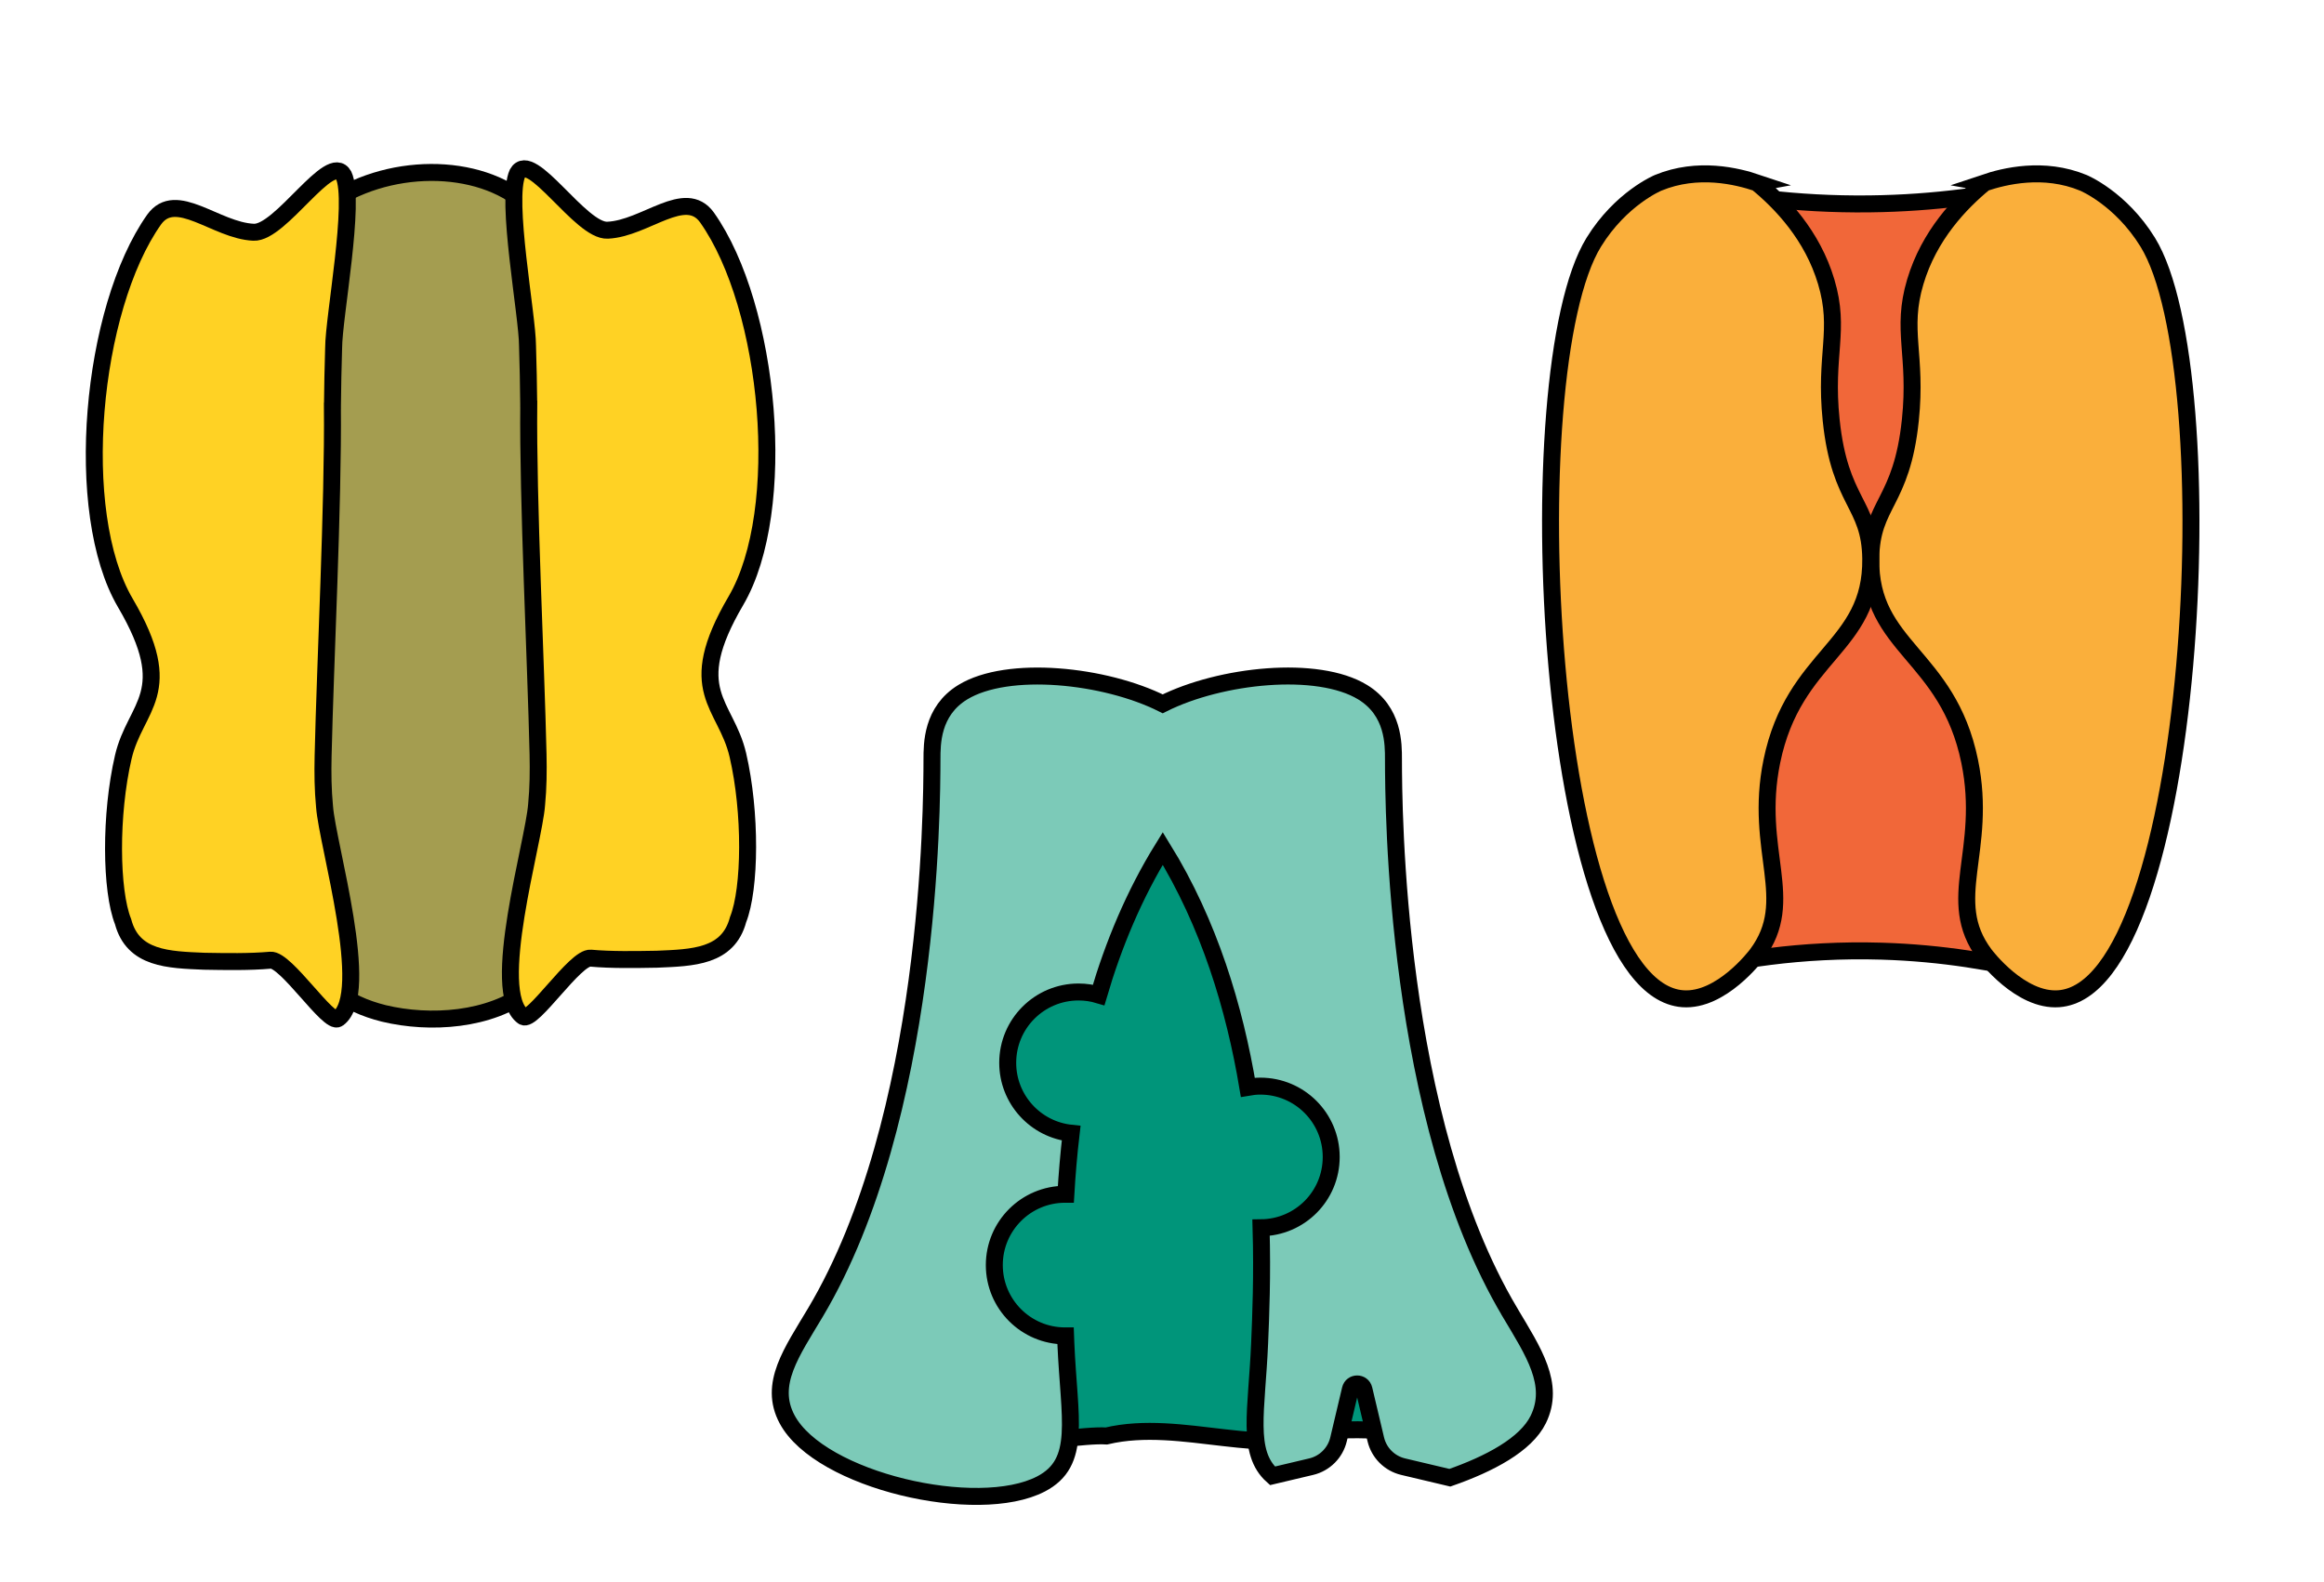 <?xml version="1.0" encoding="UTF-8"?>
<svg id="b" data-name="Layer 2" xmlns="http://www.w3.org/2000/svg" width="548" height="373" viewBox="0 0 548 373">
  <defs>
    <style>
      .e {
        fill: #fff;
      }

      .f {
        fill: #f16739;
      }

      .f, .g, .h, .i, .j, .k {
        stroke: #000;
        stroke-miterlimit: 10;
        stroke-width: 4px;
      }

      .g {
        fill: #00957a;
      }

      .h {
        fill: #a49d50;
      }

      .i {
        fill: #ffd224;
      }

      .j {
        fill: #faaf3b;
      }

      .k {
        fill: #7ccab8;
      }
    </style>
  </defs>
  <g id="c" data-name="Layer 2">
    <rect class="e" width="548" height="373"/>
    <g>
      <path class="h" d="M124.74,233.54c-9.16,7.17-23.36,8.06-34.23,5.45-8.94-2.23-16.26-7.11-19.57-17.6-3.12-9.93-3.08-22.34-3.25-33.45-.1-28.69-.02-61.98-.03-90.04.27-14.36-3.84-38.24,6.37-47.23,13.36-11.77,35.38-13.15,48.01-4.15,5.21,3.71,6.77,3.41,10.22,9.06,4.68,7.67,3.19,16.24,3.54,26.35.37,19,.12,39.82.19,59.93-.03,16.87.05,32.1-.05,47.21-.45,17.42.14,35.21-11.16,44.45l-.03.02h0Z"/>
      <g>
        <path class="i" d="M78.38,95.74c.22,23.25-1.69,60.48-2.19,82.56-.09,4.07-.05,7.93.34,11.95.64,8.89,11.2,44.18,3.19,49.96-2.17,1.59-12.31-14.12-15.94-13.77-4.91.44-10.54.34-15.61.25-8.43-.36-16.81-.51-19.15-9.34-2.92-7.32-3.09-25.28.05-38.8,2.83-12.19,13-15.02.48-36.37-12.56-21.42-8.09-69.35,6.79-90.4,5.14-7.17,14.56,2.61,23.45,2.99,6.37.34,18.09-19.14,21.24-13.44,2.89,6.11-2.35,33.55-2.36,40.72-.13,4.53-.25,9.19-.28,13.64v.04h0Z"/>
        <path class="i" d="M124.68,95.26c-.22,23.25,1.69,60.48,2.19,82.56.09,4.07.05,7.93-.34,11.95-.64,8.89-11.2,44.18-3.19,49.96,2.17,1.59,12.31-14.12,15.94-13.77,4.91.44,10.54.34,15.61.25,8.43-.36,16.81-.51,19.15-9.34,2.92-7.32,3.09-25.28-.05-38.8-2.83-12.19-13-15.02-.48-36.37,12.56-21.42,8.09-69.35-6.79-90.4-5.14-7.17-14.56,2.61-23.45,2.99-6.37.34-18.09-19.14-21.24-13.44-2.89,6.11,2.35,33.55,2.36,40.72.13,4.53.25,9.19.28,13.64v.04h0Z"/>
      </g>
    </g>
    <g>
      <path class="g" d="M315.35,337.3c-16.74,7.05-36.63-2.87-54.46,1.34-10.14-.66-46.72,8.59-40.39-9.8,3.81-8.56,10.26-32.87,10.76-42.94,4.61-39.91,11.73-61.75,1.76-100.92,4.91-27.89,35.46,1.34,53.75-8.94,10.72-.39,37.63-12.57,35.05,6.56-8.59,37.49,29.81,104.46,21.77,142.11-3.76,24.2-.64,11.09-28.23,12.59Z"/>
      <path class="k" d="M356.04,309.48c-27.23-45.79-27.43-119.16-27.46-130.42,0-3.56.08-11.33-7.26-15.82-10.62-6.5-33.5-4.11-47.15,2.74-13.65-6.85-36.53-9.23-47.15-2.74-7.34,4.49-7.25,12.26-7.26,15.82-.03,11.26-.23,84.63-27.46,130.42-5.55,9.34-11.16,16.91-6.69,25.25,7.76,14.46,44.92,23.01,59.87,15.22,9.72-5.06,6.61-15.27,5.85-33.17-.02-.56-.05-1.14-.07-1.74-.03,0-.07,0-.1,0-9.23,0-16.7-7.48-16.7-16.7s7.48-16.7,16.7-16.7c.06,0,.11,0,.17,0,.27-4.6.67-9.42,1.25-14.39-8.41-.87-14.96-7.98-14.96-16.61,0-9.23,7.48-16.7,16.7-16.7,1.65,0,3.25.24,4.75.69,3.46-11.79,8.32-23.57,15.11-34.55,11,17.79,16.94,37.7,20.06,56.33.96-.17,1.95-.27,2.96-.27,9.23,0,16.7,7.48,16.7,16.7s-7.39,16.61-16.54,16.7c.33,11.34-.07,20.86-.34,27.25-.67,15.88-3.19,25.7,3.03,31.25l9.13-2.16c3.2-.76,5.69-3.25,6.45-6.45l2.79-11.79c.4-1.69,2.8-1.69,3.2,0l2.79,11.79c.76,3.2,3.25,5.69,6.45,6.45l11.02,2.61c9.31-3.25,17.93-7.78,20.85-13.75,4.03-8.27-1.13-15.92-6.69-25.25Z"/>
    </g>
    <g id="d" data-name="Dimensions">
      <g>
        <path class="f" d="M480.58,229.48c-9.9-2.51-22.39-4.73-36.89-5.17-19.15-.57-35.28,2.18-47.11,5.17V43.49c11.64,2.58,26.7,4.8,44.27,4.59,15.55-.18,29-2.21,39.73-4.59v185.99Z"/>
        <path class="j" d="M467.95,43.12c4.59-1.54,13.93-3.89,23.32,0,0,0,8.77,3.63,15.16,13.99,18.89,30.63,11.35,176.09-20.99,178.42-9.02.65-17.16-10.05-17.49-10.5-9.56-12.86.84-24.3-3.5-45.48-5.17-25.27-23.59-26.73-23.32-47.81.16-13.1,7.29-13.05,9.33-32.65,1.62-15.54-2.28-21.11,1.17-32.65,3.27-10.96,10.55-18.55,16.33-23.32Z"/>
        <path class="j" d="M414.3,43.12c-4.59-1.54-13.93-3.89-23.32,0,0,0-8.77,3.63-15.16,13.99-18.89,30.63-11.35,176.09,20.99,178.42,9.02.65,17.16-10.05,17.49-10.5,9.56-12.86-.84-24.3,3.5-45.48,5.17-25.27,23.59-26.73,23.32-47.81-.16-13.1-7.29-13.05-9.33-32.65-1.62-15.54,2.28-21.11-1.17-32.65-3.27-10.96-10.55-18.55-16.33-23.32Z"/>
      </g>
    </g>
  </g>
</svg>